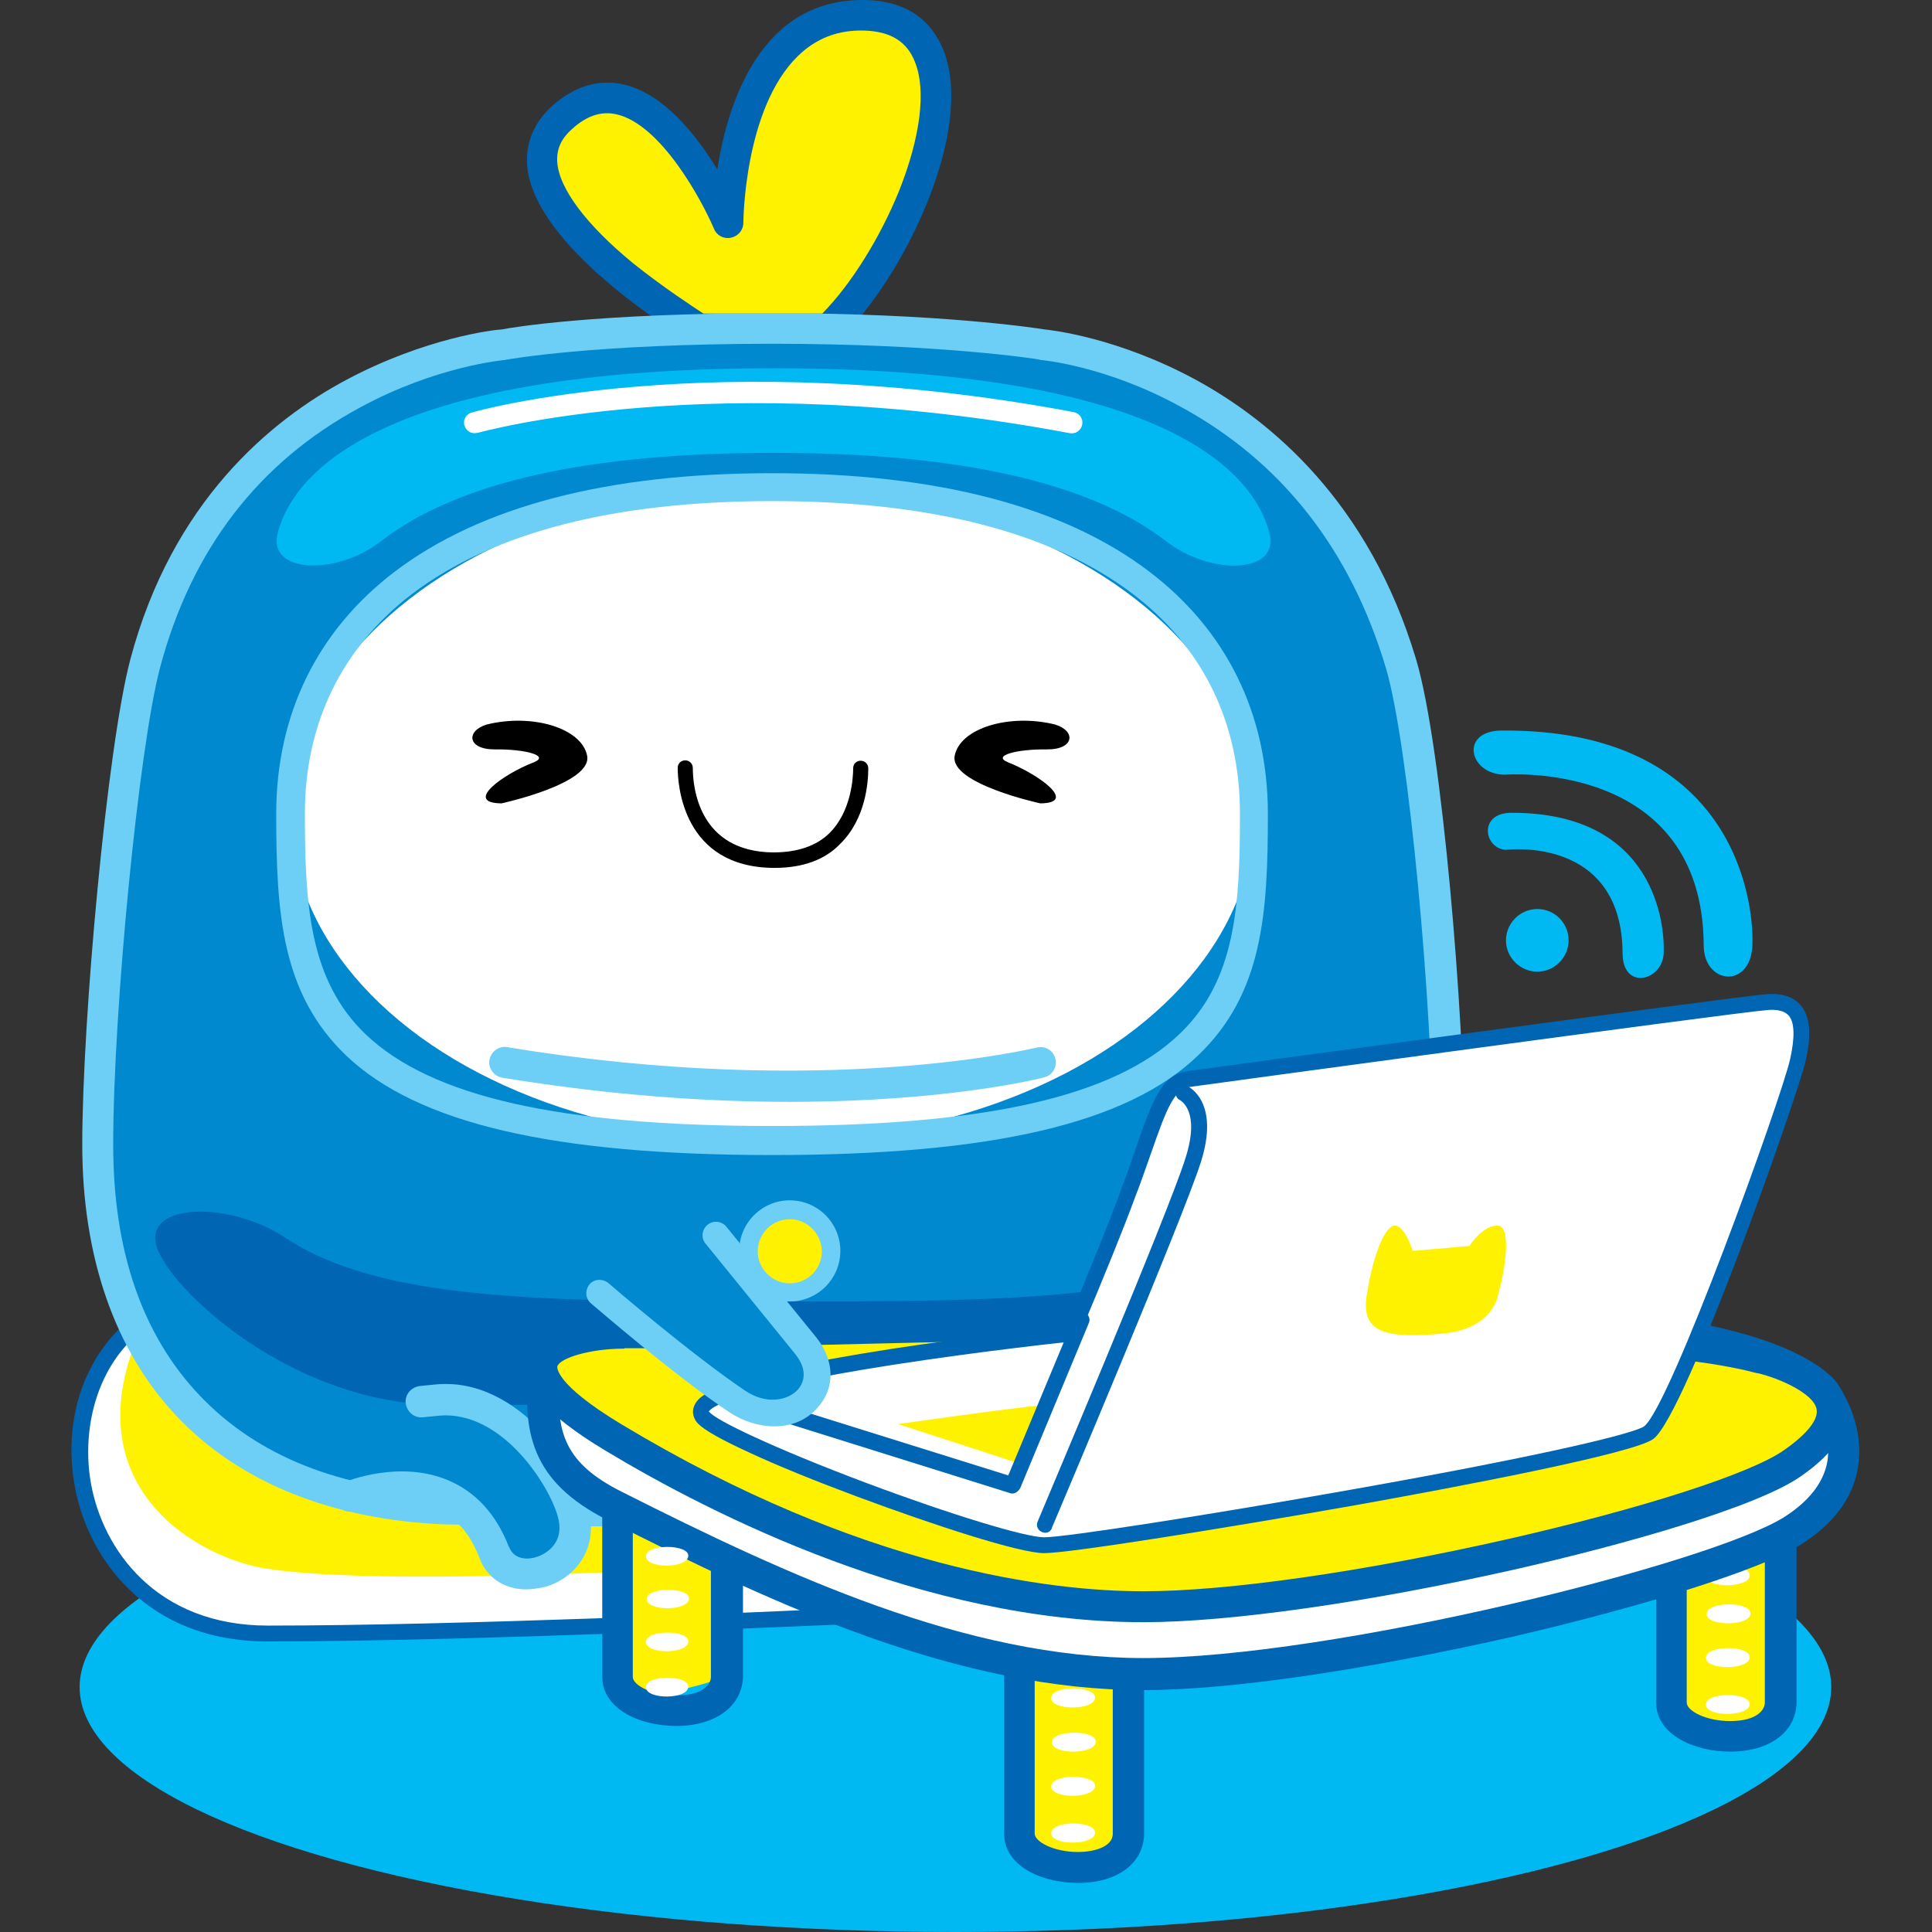 <svg id="Layer_1" enable-background="new 0 0 512 512" height="512" viewBox="0 0 512 512" width="512" xmlns="http://www.w3.org/2000/svg"><rect x="0" y="0" width="512" height="512" fill="#333333" stroke="none"/><g><ellipse cx="253.2" cy="447.1" fill="#00b9f2" rx="232.1" ry="64.9"/></g><g><g><g><path d="m223.5 428.3s-95.7 4.6-152.6 4.6-65-72.7-24.5-87.7c44.2-7.1 143.5 40.3 177.1 83.1z" fill="#fff"/><path d="m70.9 435c-32.2 0-47.7-22.2-51.1-41.2-4.1-22.7 6.6-43.5 25.9-50.6.2-.1.2-.1.4-.1 21-3.4 56 5.2 93.7 23 37.4 17.6 69.3 40.4 85.3 60.9.5.6.6 1.5.2 2.2-.3.7-1 1.2-1.8 1.3-.9-.1-96.3 4.5-152.6 4.5zm-23.8-87.7c-20 7.5-26 29-23 45.8 3.1 17.4 17.2 37.7 46.9 37.7 49.4 0 129.1-3.5 148.3-4.4-16.4-19.1-46.3-40-81.2-56.4-36.9-17.4-70.8-25.9-91-22.7z" fill="#0066b3"/></g><path d="m205.7 414.3s-100.1 6.9-135.1 1.4c-18.2-2.8-52-21.8-33.2-63.6l3.8-2.4s10.1 20.5 37.3 32.6c16.4 6.5 92 5.3 92 5.3s34.2 24.2 35.2 26.7z" fill="#fff200"/></g><g><g><path d="m185.2 87.1s-59.5-35.5-36.1-56.1c23.4-20.5 43.9 28 43.9 28s0-55.7 36.1-54.9c36.1.7 13.5 61.2-9.5 83-21.6 0-34.4 0-34.4 0z" fill="#fff200"/><path d="m219.6 91.2h-34.4c-.7 0-1.5-.2-2.1-.5-4.2-2.5-41.5-25.4-43.4-46.7-.5-6 1.8-11.6 6.7-16 5.9-5.2 12.3-7.1 18.9-5.6 10.6 2.4 19.3 13.5 24.8 22.5 1.7-11.1 5.8-26.1 15.5-35.7 6.3-6.3 14.2-9.3 23.5-9.2 13.2.2 18.6 7.4 21 13.5 8.3 21.4-10.9 60.7-27.8 76.6-.7.7-1.6 1.1-2.7 1.1zm-33.2-8.1h31.5c7.6-7.7 15.3-20 20.4-32.6 5.6-14.1 7.2-26.5 4.2-34-2.1-5.5-6.5-8.2-13.5-8.4s-12.8 2.1-17.6 6.8c-14.2 13.9-14.4 43.8-14.4 44.1 0 2-1.4 3.6-3.3 4s-3.8-.6-4.5-2.4c-3.2-7.5-14-27.6-25.8-30.3-4-.9-7.8.3-11.7 3.8-3.1 2.7-4.3 5.6-4 9.1.6 6.9 7.7 16.4 20 26.5 8.1 6.5 16 11.6 18.7 13.4z" fill="#0066b3"/></g><g><path d="m118.8 399.9 30.3.5h111.8l30.5-.5c59.3-2.3 92.4-38.2 92.4-96.5 0-34.2-5.9-105.4-12.6-127.4-23.6-78.5-95.2-84.7-95.2-84.7s-26-4.3-71.3-4.3c-49.1 0-71.3 4.3-71.3 4.3s-74.3 6.2-95.1 84.7c-5.9 22.3-12.6 93.3-12.6 127.5 0 58.3 33.2 94.1 92.4 96.5" fill="#0089cf"/><path d="m149 404.5-30.3-.5h-.1c-.2 0-.4 0-.5 0-30-1.2-54.6-11.1-71.2-28.6-16.4-17.3-25.1-42.2-25.1-72 0-33.2 6.6-105.3 12.7-128.5 11.1-42 37.3-63.6 57.4-74.3 20.7-11 38.8-13.2 41.1-13.3 2.5-.5 24.9-4.3 71.9-4.3 43.8 0 69.4 3.9 71.9 4.3 2 .2 19.6 2.2 40.2 13.4 19.6 10.7 45.8 32.2 58.3 74.1 6.9 23.1 12.8 95.5 12.8 128.6 0 29.8-8.7 54.7-25.1 72-16.6 17.5-41.2 27.3-71.2 28.6h-.1l-30.5.5c-9.8 0-102.7 0-112.2 0zm-30.2-8.7 30.3.5h111.7l30.4-.5c28.2-1.2 50.3-9.9 65.6-26 15.2-16 22.9-38.4 22.9-66.4 0-35.5-6.3-105.7-12.4-126.3-9.4-31.5-27.7-54.8-54.4-69.3-19.8-10.9-36.9-12.4-37.1-12.4-.1 0-.2 0-.3-.1-.2-.1-26.3-4.2-70.7-4.2-48 0-70.3 4.2-70.5 4.2s-.3.1-.5.1-18.2 1.6-38.4 12.6c-26.9 14.5-44.7 37.7-53 69-5.6 21.1-12.4 90.8-12.4 126.4 0 28.1 7.7 50.4 22.9 66.4 15.3 16.1 37.3 24.9 65.6 26z" fill="#6dcff6"/></g><path d="m205 372.3h88s72-30.7 75.5-42-19.2-12.1-34.1-2.3c-25.4 16.9-69.1 16.9-129.4 16.9s-103.9 0-129.4-16.9c-15-9.9-37.6-9.2-34.1 2.3 3.4 11.3 36 42 75.5 42s68.7 0 88 0z" fill="#0066b3"/><path d="m205 97.6c-113.3 0-128.7 33-131.4 43.7-2.8 10.6 15.4 11.4 27.4 2.1 20.5-15.9 55.6-23.4 104-23.4s83.5 7.6 104 23.4c12 9.3 30.2 8.6 27.4-2.1-2.7-10.7-18-43.7-131.4-43.7z" fill="#00b9f2"/><g><ellipse cx="204.7" cy="215.7" fill="#fff" rx="127.7" ry="86.6"/><path d="m204.7 306.1c-58.2 0-94.1-8.4-113-26.4-17.1-16.4-18.5-37.7-18.5-64 0-26.4 10.9-48.6 31.4-64.2 22.8-17.3 56.4-26.1 100-26.1s77.3 8.8 100 26.1c20.5 15.6 31.4 37.8 31.4 64.2 0 26.2-1.3 47.6-18.5 64-18.7 18-54.6 26.4-112.8 26.4zm0-173.3c-42 0-74 8.3-95.5 24.6-18.6 14.2-28.4 34.3-28.4 58.2 0 24.4 1.2 44.2 16.1 58.5 17.4 16.6 51.6 24.3 107.8 24.3s90.4-7.7 107.8-24.3c15-14.2 16.1-34.1 16.1-58.5 0-24-9.8-44.1-28.4-58.2-21.4-16.3-53.6-24.6-95.5-24.6z" fill="#6dcff6"/></g><g><path d="m220.2 331.5c0 6-4.9 10.9-10.9 10.9s-10.9-4.9-10.9-10.9 4.9-10.9 10.9-10.9 10.9 4.9 10.9 10.9z" fill="#fff200"/><path d="m209.3 344.9c-7.4 0-13.4-6-13.4-13.4s6-13.4 13.4-13.4 13.4 6 13.4 13.4-6 13.4-13.4 13.4zm0-21.8c-4.6 0-8.5 3.8-8.5 8.5 0 4.6 3.8 8.5 8.5 8.5s8.5-3.8 8.5-8.5c-.1-4.7-3.9-8.5-8.5-8.5z" fill="#6dcff6"/></g><g><path d="m220.2 370.5c0 6-4.9 10.9-10.9 10.9s-10.9-4.9-10.9-10.9 4.9-10.9 10.9-10.9 10.9 4.8 10.9 10.9z" fill="#fff200"/><path d="m209.3 383.9c-7.4 0-13.4-6-13.4-13.4s6-13.4 13.4-13.4 13.4 6 13.4 13.4c0 7.3-6 13.4-13.4 13.4zm0-21.9c-4.6 0-8.5 3.8-8.5 8.5 0 4.6 3.8 8.5 8.5 8.5s8.5-3.8 8.5-8.5c-.1-4.6-3.9-8.5-8.5-8.5z" fill="#6dcff6"/></g><path d="m125.8 114.8c-1.3 0-2.3-.8-2.7-2-.5-1.5.4-3.1 2-3.5.6-.2 63.6-18.1 159.4-.1 1.6.3 2.6 1.8 2.3 3.3-.3 1.6-1.8 2.6-3.3 2.3-94.5-17.8-156.2-.2-156.9-.1-.2 0-.6.1-.8.1z" fill="#fff"/><path d="m209.3 292c-21.3 0-46.9-1.6-76.2-6.4-2.2-.4-3.8-2.5-3.4-4.7s2.5-3.8 4.7-3.4c84.3 13.9 139.9.2 140.4.1 2.2-.5 4.4.8 4.9 3s-.8 4.4-3 4.9c-1.3.4-26 6.5-67.4 6.5z" fill="#6dcff6"/><g><path d="m205.3 230c-.1 0-.2 0-.3 0-24.1-.2-25.4-22.1-25.4-26.5 0-1.2.9-2 2-2s2 .9 2 2c0 5.2 1.6 22.2 21.3 22.4 6.4 0 11.5-1.7 15-5.2 5.7-5.7 6.2-14.6 6.2-17.1 0-1.2.9-2 2-2s2 .9 2 2c0 3.8-.7 13.4-7.4 20-4 4.2-9.9 6.4-17.4 6.4z"/></g><g><path d="m92.6 396.5s27.9-11.7 38.1 14.7c4 11.1 23.6 5.4 21.1-8.9-1.7-9.5-16.6-33.3-36.5-31.3l-4.1.4" fill="#0089cf"/><path d="m139.4 421.2c-5.7 0-10.5-3.1-12.4-8.5-2.5-6.4-6.3-10.7-11.5-12.9-9.7-4.1-21.1.5-21.2.5-2.1.9-4.5-.2-5.3-2.2-.9-2.1.1-4.5 2.2-5.3.6-.2 14.6-6 27.6-.5 7.3 3.1 12.7 9 16 17.5 0 0 0 .1.1.1 1.5 4.1 6.1 3.1 7 2.8 2.8-.8 7.3-3.6 6.2-9.6-1.4-7.8-14.6-29.7-32-27.9l-4.1.4c-2.3.2-4.2-1.5-4.5-3.8-.2-2.3 1.5-4.2 3.8-4.5l4.1-.4c22.3-2.2 38.7 23.2 40.9 34.7 1.8 9.9-4.7 17.1-12.1 19-2 .4-3.4.6-4.8.6z" fill="#6dcff6"/></g><g><path d="m301.5 392.9c5.6-.1 12.4 3.1 17.6 16.4 4 11.1 23.6 5.4 21.1-8.9-1.7-9.5-16.6-33.3-36.5-31.3" fill="#0089cf"/><path d="m327.8 419.2c-5.7 0-10.5-3.1-12.4-8.5-3.6-9.2-8.2-13.9-13.7-13.7h-.1c-2.2 0-4.1-1.8-4.1-4 0-2.3 1.8-4.1 4-4.1 6.4-.2 15.3 3.1 21.4 18.9 0 0 0 .1.1.1 1.5 4.1 6.1 3.1 7 2.8 2.8-.8 7.3-3.6 6.2-9.6-.7-4.1-4.6-11.7-10.4-17.8-4.8-5.1-12.4-11-21.6-10.1-2.3.2-4.2-1.4-4.5-3.7-.2-2.3 1.4-4.2 3.7-4.5 22.4-2.2 38.8 23.2 40.9 34.7 1.8 9.9-4.7 17.1-12.1 19-1.5.3-3 .5-4.4.5z" fill="#6dcff6"/></g><g><path d="m275.7 212.9s-24.1-5.2-22.7-12.6c1.4-7.3 14.4-11.3 26.6-8.3 5.6 1.7 5.2 6.7-2.3 6.6s-14.6 1.6-10.2 3.4c8.1 3.2 18.7 10.8 8.6 10.9z"/><path d="m132.9 212.9s24.1-5.2 22.7-12.6c-1.4-7.3-14.4-11.3-26.6-8.3-5.6 1.7-5.2 6.7 2.3 6.6s14.6 1.6 10.2 3.4c-8.3 3.2-18.7 10.8-8.6 10.9z"/></g></g><g><g fill="none" stroke-linecap="round" stroke-linejoin="round" stroke-miterlimit="10"><path d="" stroke="#214ba0" stroke-width="5.153"/><path d="" stroke="#214ba0" stroke-width="5.153"/><path d="" stroke="#000" stroke-width="7.082"/></g><path d="m220.9 387.2c-2 0-3.5-1.6-3.5-3.5 0-2 1.6-3.5 3.5-3.5h96.7c2 0 3.5 1.6 3.5 3.5 0 2-1.6 3.5-3.5 3.5-8.2 0-88.6 0-96.7 0z"/><g><path d="m176.9 380.9s15.2-11.7 24 11.6c3.4 9.8 20.7 4.9 18.6-7.7-1.4-8.3-14.2-29.4-31.7-27.9" fill="#ffd42a"/><path d="m208.5 401.2c-5.1 0-9.3-2.8-11-7.5-2.5-6.7-5.9-10.8-9.6-11.9-4.5-1.3-8.8 1.9-8.9 1.9-1.6 1.2-3.8.9-4.9-.7-1.2-1.6-.9-3.8.6-4.9.3-.2 7.1-5.4 15.1-3.1 6.1 1.7 11 7.2 14.4 16.3v.1c1.3 3.6 5.4 2.7 6.2 2.6 2.5-.6 6.4-3.1 5.6-8.5-.6-3.6-4-10.3-9-15.8-4.1-4.5-10.8-9.8-18.9-9.1-2 .2-3.7-1.3-3.8-3.2-.2-2 1.3-3.7 3.2-3.8 19.6-1.7 33.8 20.7 35.5 30.8 1.5 8.7-4.3 14.9-10.7 16.5-1.3.1-2.6.3-3.8.3z"/></g><path d="" style="fill:none;stroke:#000;stroke-width:1.416;stroke-linecap:round;stroke-linejoin:round;stroke-miterlimit:10"/><path d="m187.8 363.7c.4-2.5 13.2-1.2 21.2 13.9.9 1.6-1.1 4.5-3.6.8-3.4-5-4.9-7.9-11-11.3-5.7-3.4-6.8-1.5-6.6-3.4z" fill="#fff"/><g><g><path d="m471.9 407.4v43.8c0 13.1-29 10.6-29 0s0-33.3 0-33.3z" fill="#fff200"/><path d="m458.5 464.2c-9.5 0-19.6-4.5-19.6-13v-33.3c0-1.7 1.1-3.3 2.7-3.8l29-10.5c1.3-.5 2.7-.2 3.8.5 1.1.8 1.7 2 1.7 3.4v43.8c-.2 7.7-7.1 12.9-17.6 12.9zm-11.5-43.4v30.4c0 2.2 5.1 4.9 11.5 4.9 7.3 0 9.2-3.1 9.2-4.9v-38z" fill="#0066b3"/></g><g fill="#fff"><path d="m452.1 451.9c.3 3.1 11.3 3.1 11.6-.2s-12-3.4-11.6.2z"/><path d="m452.1 439.5c.3 3.1 11.3 3.1 11.6-.2.3-3.4-12-3.4-11.6.2z"/><path d="m452.3 427.9c.3 3.1 11.3 3.1 11.6-.2.3-3.4-12-3.4-11.6.2z"/><path d="m452.1 417.8c.3 3.1 11.3 3.1 11.6-.2.3-3.4-12-3.4-11.6.2z"/></g><g><path d="m299 443.7v42.3c0 13.1-29 10.6-29 0s0-47.2 0-47.2 16.5 5.1 29 4.9z" fill="#fff200"/><path d="m285.7 499c-4.5 0-9.1-1-12.5-2.8-4.6-2.4-7.1-6-7.1-10.2v-47.2c0-1.3.6-2.5 1.6-3.3s2.4-1 3.6-.6c.2.1 16 4.9 27.6 4.7 1.1 0 2.2.4 3 1.2s1.3 1.8 1.3 2.9v42.3c-.1 7.8-7.1 13-17.5 13zm-11.5-54.9v41.8c0 2.2 5.1 4.9 11.5 4.9 3.4 0 9.2-1 9.2-4.9v-38.4c-7.5-.3-15.6-2-20.7-3.4z" fill="#0066b3"/></g><g><path d="m192.5 413.4v30.9s-29 10.6-29 0 0-45.5 0-45.5z" fill="#fff200"/><path d="m179.2 457.4c-4.5 0-9.1-1-12.5-2.8-4.6-2.4-7.1-6-7.1-10.2v-45.4c0-1.4.7-2.7 2-3.4 1.2-.8 2.7-.8 4-.2l29 14.5c1.4.7 2.3 2.1 2.3 3.7v30.9c-.3 7.7-7.3 12.9-17.7 12.9zm-11.5-51.8v38.8c0 2.2 5.1 4.9 11.5 4.9 7.3 0 9.2-3.1 9.2-4.9v-28.4z" fill="#0066b3"/></g><g><path d="m483.4 368.6s16.2 21.5-8.2 36.9c-20.3 12.8-122.2 38-172.1 38s-100.4-24.4-140.3-44.5c-18.2-9.2-20.3-20.1-18.2-38 0 0 186.9-14.6 187.9-13.1.9 1.6 126.2-5.1 150.9 20.7z" fill="#fff"/><path d="m303 447.9c-48.8 0-97-22.2-142.1-45.1-20.1-10.2-22.8-23.2-20.6-42.2.2-2 1.9-3.6 3.9-3.8.5 0 47.3-3.7 93.6-7.1 27.2-2 48.9-3.5 64.6-4.5 9.3-.6 16.5-1 21.4-1.3 5.6-.2 8.3-.4 9.9.1 1.6.1 6.6.1 11.7.1 55.7-.2 122.1 2.1 140.9 21.7.1.2.2.2.3.4.3.5 8 10.7 5.7 23.1-1.4 7.9-6.5 14.6-15 20-10.3 6.5-40.2 16-76.2 24.4-39.4 8.9-75.1 14.2-98.1 14.2zm-154.6-82.8c-1.3 14.6 1.4 22.7 16.3 30.2 44.2 22.3 91.3 44.1 138.3 44.1 49.8 0 150.3-25 169.9-37.4 6.4-4.1 10.2-8.9 11.3-14.3 1.5-7.9-3.1-15.1-4-16.3-19-19.2-105.9-18.9-134.5-18.9-4.1 0-7.3 0-9.6 0-2 0-3.4-.1-4.6-.4-9.1-.3-112.5 7.4-183.1 13z" fill="#0066b3"/></g><g><path d="m466.9 360s35.9 8.5 8.3 27.7c-19.6 13.7-122.2 38-172.1 38s-102.2-21.9-140.5-44.9-8.5-27.6 3-27.6h14.7l143.1-3.5 42.4 5.1c-.1.1 67.8-3.7 101.1 5.2z" fill="#fff200"/><path d="m303 429.9c-58.2 0-114.4-28.5-142.6-45.5-16-9.6-22.5-17.4-20.6-24.5 2.8-10.2 21.8-10.6 25.6-10.6h14.6l143.1-3.5h.6l42.1 5.1c5.9-.3 69.4-3.5 101.9 5.2 2.3.5 19.6 5 21.6 15.9 1.2 6.3-2.8 12.8-12 19.2-11.7 8.2-47 18.2-76.2 24.8-38.3 8.6-75.1 13.9-98.1 13.9zm-137.5-72.5c-9.2 0-17.1 2.5-17.8 4.7 0 .1-1 4.5 16.9 15.3 64.1 38.6 114.2 44.3 138.4 44.3 22.5 0 58.5-5.2 96.5-13.8 35.6-8.1 64.3-17.3 73.3-23.6 6-4.2 9.2-8.1 8.6-10.9-.8-4.1-9.7-8.1-15.6-9.5 0 0-.1 0-.2 0-32.2-8.6-99.1-4.9-99.8-4.9-.2 0-.5 0-.7 0l-42.1-5.1-142.8 3.4h-.1-14.6z" fill="#0066b3"/></g><g><path d="m284.1 353.3s-104.2 10.8-98 21.7c2.3 6.1 78.8 34.4 90.6 34.4s152.2-23.8 160.2-29.9c8.1-6.1 37.6-90 39.5-98.5s1.9-16.5-8.5-15.6-152.5 20.3-152.5 20.3c-7.6.9-8.9 10.3-16.5 30.7-3.2 8.6-9 23-14.8 36.9z" fill="#fff"/><path d="m276.7 411.6c-6.6 0-29.7-7.6-49.6-15-11-4.1-21.1-8.2-28.4-11.6-12.9-5.9-14.1-7.9-14.6-9-.6-1.2-.6-2.5 0-3.7 1-2 3.8-7.4 52.6-14.9 20.5-3.1 40.7-5.4 45.9-5.9 6.8-16.5 11.7-28.5 14.3-35.7 1.6-4.2 2.9-7.9 4-11.2 4.6-13.3 7-20 14.2-20.8 5.8-.8 142.2-19.3 152.6-20.3 4.2-.4 7.4.5 9.4 2.8 3.4 3.8 2.5 10.2 1.3 15.3-1.7 7.6-31.4 92.9-40.2 99.7-5.1 3.9-52.1 12.8-79.6 17.7-34.1 6-75.1 12.6-81.9 12.6zm-88.7-37.4c1.6 2.1 16.6 9.4 41.6 18.8 22.4 8.4 42.2 14.4 47.1 14.4 5.6 0 43.5-5.9 81.2-12.6 53.7-9.5 75.5-15.1 77.8-16.8 6.9-5.2 36.3-86.7 38.7-97.3 1.3-5.9 1.2-9.8-.4-11.6-1.1-1.2-3.1-1.7-5.9-1.4-10.3.9-151 20.1-152.4 20.3-4.5.5-6.3 5.1-10.8 18-1.2 3.3-2.4 7-4.1 11.3-2.7 7.4-7.7 19.8-14.9 36.9-.3.7-.9 1.3-1.7 1.3-.2 0-23.8 2.5-47.6 6.2-43 6.7-48.1 11.3-48.8 12.4.2 0 .2.1.2.1z" fill="#0066b3"/></g><path d="m277 406.2c-.3 0-.5-.1-.9-.2-1.1-.5-1.6-1.7-1.1-2.8.3-.8 34.8-82.1 39.2-96.4 3.9-12.3-1.2-15-1.4-15.2-1.1-.5-1.5-1.7-1-2.8s1.8-1.6 2.8-1c.4.2 8.8 4.1 3.6 20.3-4.6 14.5-38 93.4-39.4 96.7-.2.9-1 1.4-1.8 1.4z" fill="#0066b3"/><path d="m269.7 387.7-31.7-10.3s28.6-4.1 38.1-5c-4 9.6-6.4 15.3-6.4 15.3z" fill="#fff200"/><path d="m397 343.2s-1.2 8.9-14.5 10.2c-16 1.5-21.8-.5-20.3-10.2 1.9-11.9 5.2-18.8 7.7-18.4 2.6.5 4.5 6.7 4.5 6.7l15-1.3s3.4-5.4 7.4-5.4c4.2 0 1.7 13.3.2 18.4z" fill="#fff200"/><path d="m268.3 395.8c-.2 0-.4 0-.6-.1l-70.9-22.2c-1.1-.3-1.7-1.6-1.4-2.7s1.6-1.7 2.7-1.4l69.1 21.6 17.5-42c.5-1.1 1.7-1.6 2.7-1.2 1.1.5 1.6 1.7 1.2 2.7l-18.2 43.8c-.5.9-1.3 1.5-2.1 1.5z" fill="#0066b3"/><g fill="#fff"><g><path d="m278.6 486c.3 3.1 11.3 3.1 11.6-.2.3-3.4-12-3.5-11.6.2z"/><path d="m278.6 473.6c.3 3.1 11.3 3.1 11.6-.2.3-3.4-12-3.4-11.6.2z"/><path d="m278.8 461.9c.3 3.1 11.3 3.1 11.6-.2.3-3.4-12-3.4-11.6.2z"/><path d="m278.6 450.2c.3 3.1 11.3 3.1 11.6-.2.3-3.4-12-3.5-11.6.2z"/></g><g><path d="m171.2 447.3c.3 3.1 10.9 3.1 11.2-.2s-11.6-3.4-11.2.2z"/><path d="m171.2 435.3c.3 3.1 10.9 3.1 11.2-.2s-11.6-3.3-11.2.2z"/><path d="m171.4 423.9c.3 3.1 10.9 3.1 11.2-.2.3-3.2-11.6-3.2-11.2.2z"/><path d="m171.2 412.6c.3 3.1 10.9 3.1 11.2-.2s-11.6-3.3-11.2.2z"/></g></g></g></g><g fill="#00b9f2"><path d="m415.7 249.2c0 4.5-3.7 8.3-8.3 8.3-4.5 0-8.3-3.7-8.3-8.3 0-4.5 3.7-8.3 8.3-8.3s8.3 3.7 8.3 8.3z"/><path d="m399.3 225.2s30.5-3.8 30.7 27.4c0 10 10.6 7.4 10.9 0s-2.1-37.2-40.2-37.2c-9.2-.1-7.4 9.8-1.4 9.8z"/><path d="m398.8 205.3s52.4-4.2 52.7 45.2c0 10.4 12.4 11.7 12.9 0s-4.9-57.4-66.5-56.9c-11.2.1-8.6 11.7.9 11.7z"/></g><g><g><path d="m189.8 327.4s3.7 4.5 23.8 29.3c9.4 11.5-4.9 23.6-18.2 14.7-15-10-36.6-28.7-36.6-28.7" fill="#0089cf"/><path d="m205.2 378c-4.1 0-8.3-1.4-11.7-3.6-15-10-36-28.3-36.9-29-1.5-1.3-1.6-3.5-.4-5s3.5-1.6 5-.4c.2.2 21.7 18.7 36.2 28.5 5.6 3.8 11.3 2.7 14-.2 2.3-2.6 2.1-6-.6-9.4l-23.8-29.3c-1.3-1.5-1-3.8.5-5 1.5-1.3 3.8-1 5 .5l23.8 29.3c4.9 6.1 5.1 13.4.4 18.6-3.1 3.6-7.3 5-11.5 5z" fill="#6dcff6"/></g></g></g></svg>